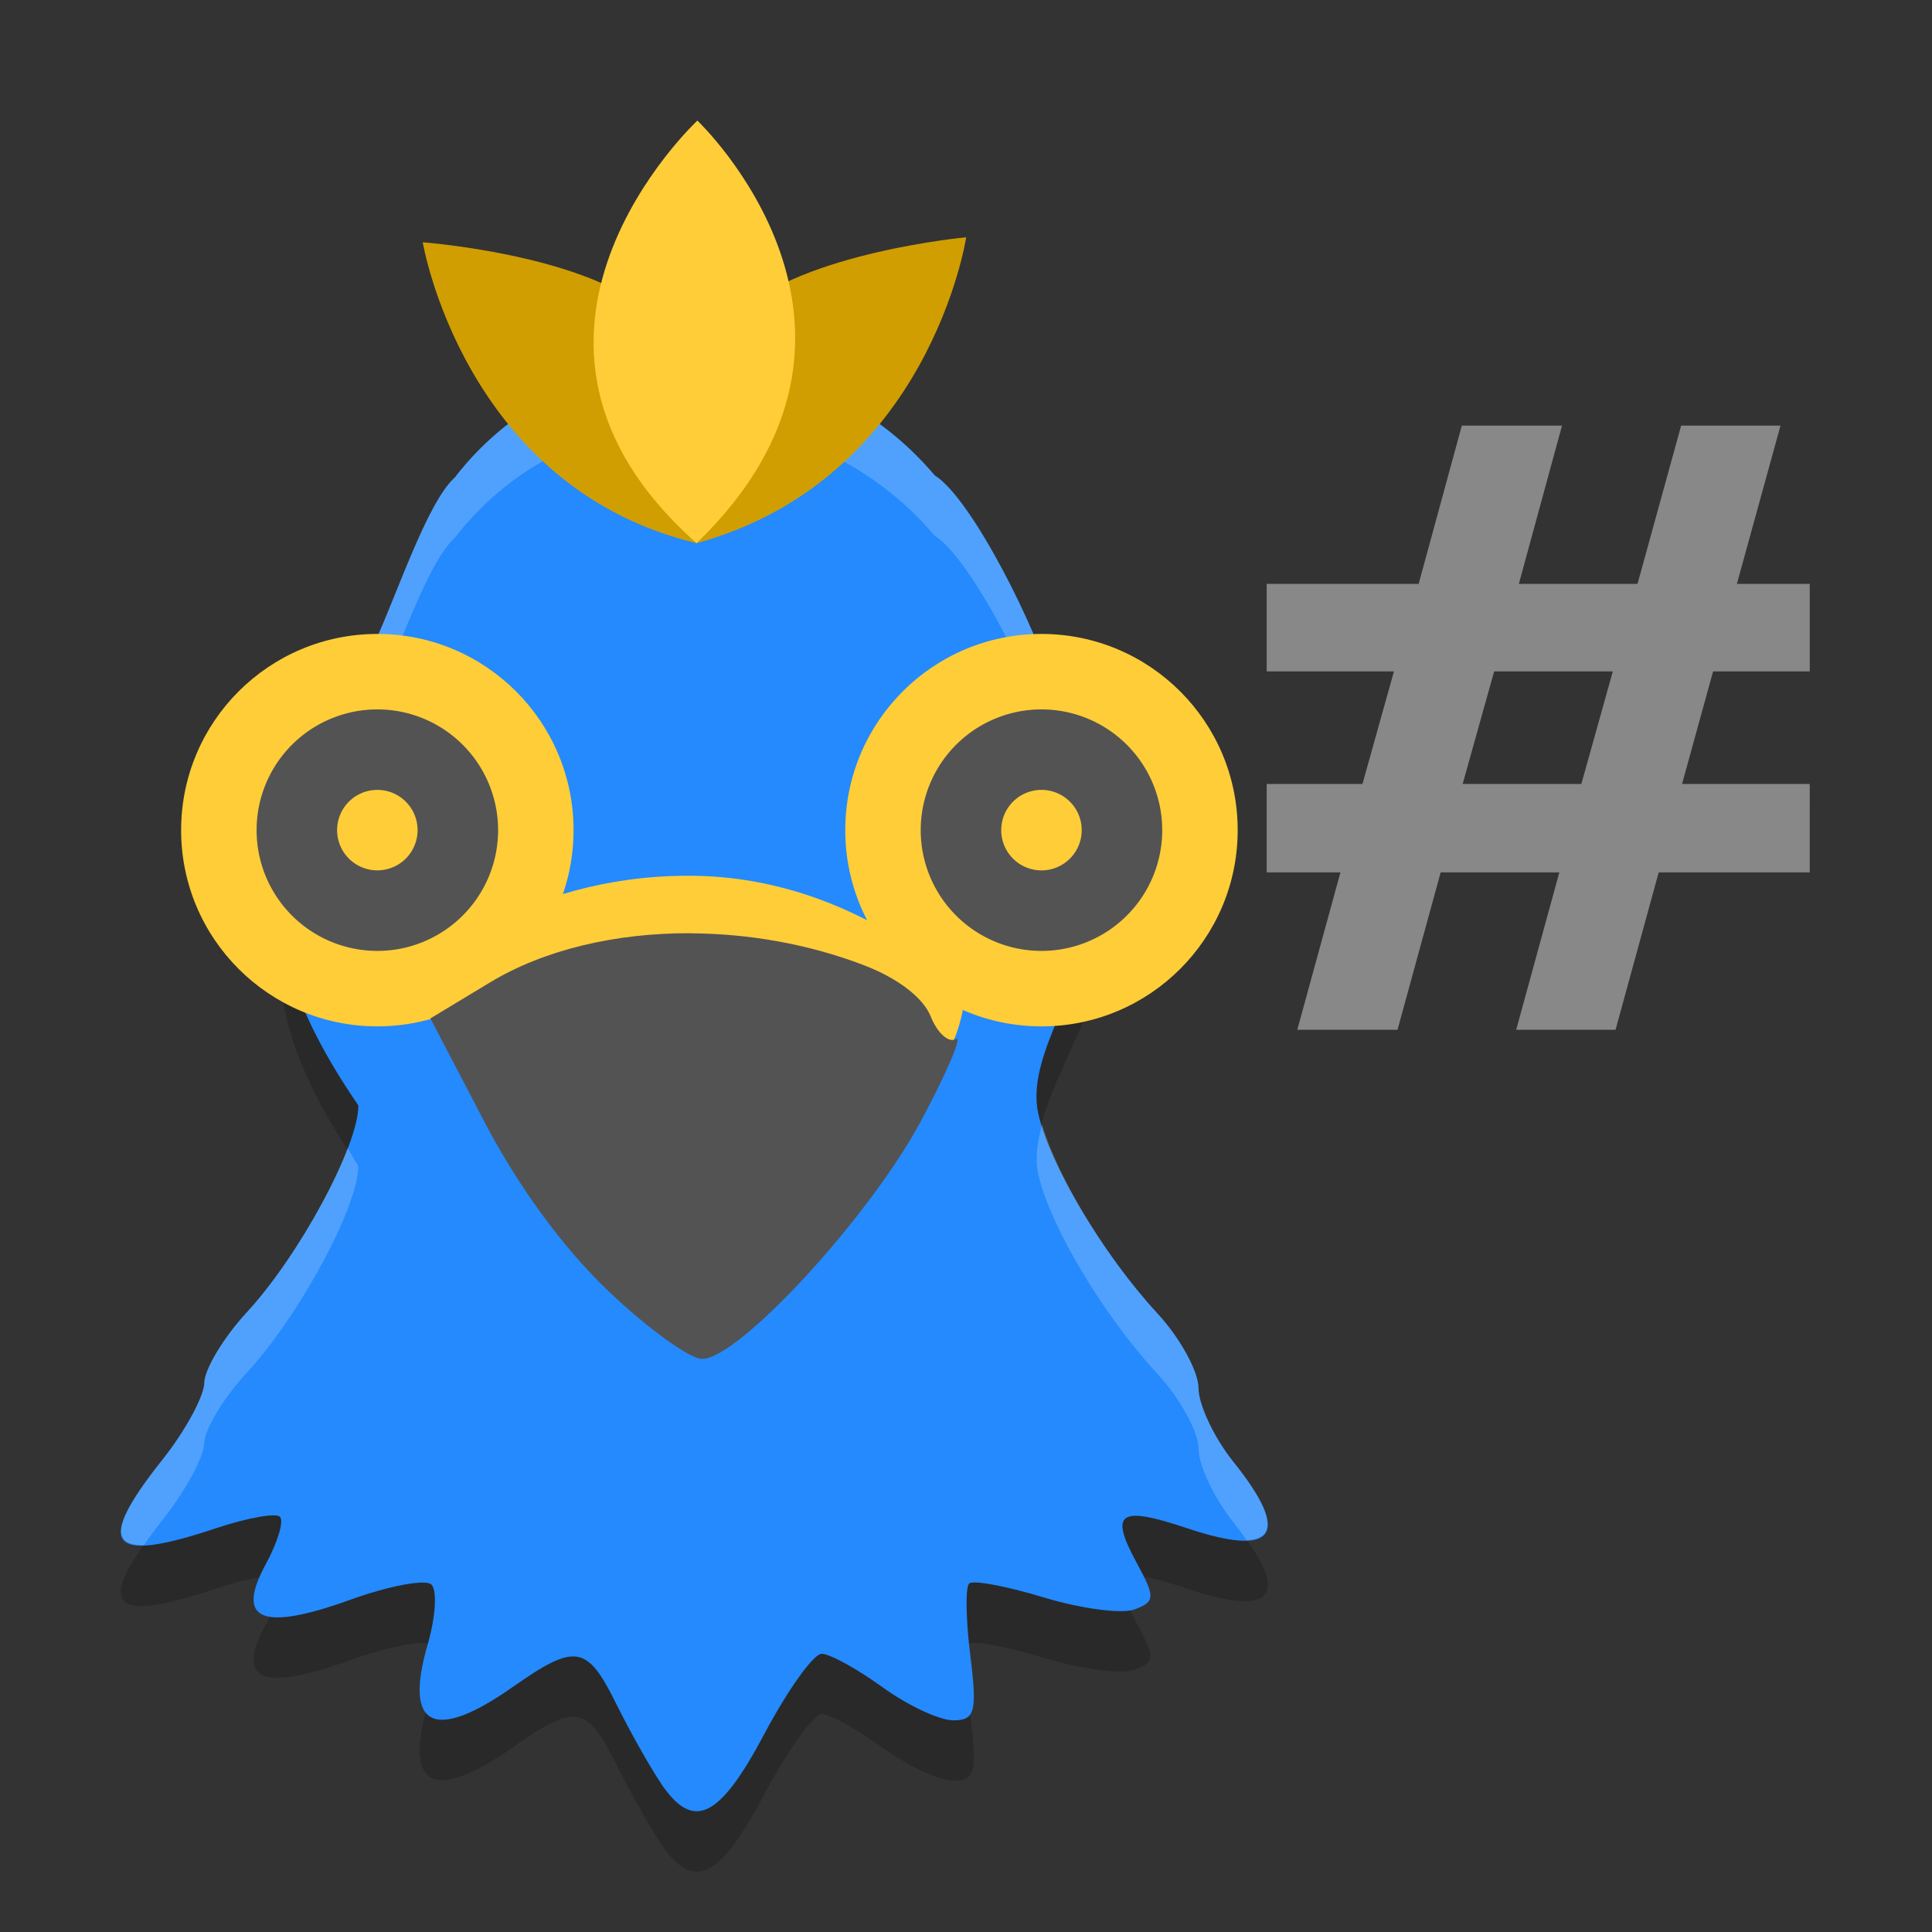 <?xml version="1.0" encoding="UTF-8" standalone="no"?>
<svg
   xmlns:dc="http://purl.org/dc/elements/1.1/"
   xmlns:cc="http://creativecommons.org/ns#"
   xmlns:rdf="http://www.w3.org/1999/02/22-rdf-syntax-ns#"
   xmlns:svg="http://www.w3.org/2000/svg"
   xmlns="http://www.w3.org/2000/svg"
   xmlns:sodipodi="http://sodipodi.sourceforge.net/DTD/sodipodi-0.dtd"
   xmlns:inkscape="http://www.inkscape.org/namespaces/inkscape"
   height="32"
   viewBox="0 0 32 32"
   width="32"
   version="1.1"
   id="svg34"
   sodipodi:docname="haroopad.svg"
   inkscape:version="0.92.1 r15371">
  <rect x="0" y="0" width="32" height="32" fill="#333333" stroke="none"/>
  <defs
     id="defs38" />
  <sodipodi:namedview
     pagecolor="#ffffff"
     bordercolor="#666666"
     borderopacity="1"
     objecttolerance="10"
     gridtolerance="10"
     guidetolerance="10"
     inkscape:pageopacity="0"
     inkscape:pageshadow="2"
     inkscape:window-width="1316"
     inkscape:window-height="712"
     id="namedview36"
     showgrid="false"
     inkscape:zoom="16.28125"
     inkscape:cx="16"
     inkscape:cy="16"
     inkscape:window-x="50"
     inkscape:window-y="30"
     inkscape:window-maximized="1"
     inkscape:current-layer="svg34" />
  <g
     id="g4533"
     transform="translate(-4)">
    <path
       id="path2"
       style="opacity:0.2"
       d="m 14.949,30.54 c -0.184,-0.273 -0.519,-0.868 -0.744,-1.322 -0.482,-0.975 -0.673,-1.006 -1.714,-0.275 -1.306,0.916 -1.806,0.665 -1.407,-0.707 0.131,-0.452 0.159,-0.899 0.061,-0.991 -0.098,-0.093 -0.702,0.021 -1.343,0.252 -1.467,0.53 -1.908,0.344 -1.399,-0.591 0.198,-0.364 0.303,-0.717 0.233,-0.784 -0.07,-0.067 -0.549,0.02 -1.063,0.192 -1.776,0.595 -2.015,0.287 -0.884,-1.135 0.379,-0.476 0.692,-1.051 0.696,-1.277 0.004,-0.226 0.32,-0.751 0.702,-1.165 0.875,-0.947 1.856,-2.768 1.848,-3.429 -2.237,-3.26 -1.23,-4.787 0.234,-7.583 0.383,-0.803 0.895,-2.395 1.365,-2.817 1.99,-2.576 5.859,-2.502 7.947,-0.035 0.631,0.393 1.722,2.627 1.931,3.433 2.58,3.094 -0.568,5.474 -0.217,7.129 0.187,0.854 1.072,2.34 1.976,3.319 0.374,0.405 0.68,0.962 0.68,1.238 0,0.276 0.261,0.826 0.58,1.223 0.965,1.203 0.696,1.588 -0.766,1.098 -1.128,-0.378 -1.293,-0.266 -0.84,0.568 0.314,0.576 0.31,0.65 -0.037,0.777 -0.211,0.077 -0.887,-0.013 -1.502,-0.2 -0.615,-0.187 -1.17,-0.291 -1.234,-0.23 -0.063,0.06 -0.055,0.595 0.019,1.188 0.117,0.938 0.08,1.078 -0.282,1.078 -0.229,0 -0.758,-0.248 -1.176,-0.551 -0.418,-0.303 -0.87,-0.551 -1.004,-0.551 -0.134,0 -0.56,0.595 -0.946,1.322 -0.75,1.413 -1.179,1.62 -1.715,0.826 z"
       inkscape:connector-curvature="0" />
    <path
       id="path4"
       style="fill:#248afd"
       d="m 14.949,29.54 c -0.184,-0.273 -0.519,-0.868 -0.744,-1.322 -0.482,-0.975 -0.673,-1.006 -1.714,-0.275 -1.306,0.916 -1.806,0.665 -1.407,-0.707 0.131,-0.452 0.159,-0.899 0.061,-0.991 -0.098,-0.093 -0.702,0.021 -1.343,0.252 -1.467,0.53 -1.908,0.344 -1.399,-0.591 0.198,-0.364 0.303,-0.717 0.233,-0.784 -0.07,-0.067 -0.549,0.02 -1.063,0.192 -1.776,0.595 -2.015,0.287 -0.884,-1.135 0.379,-0.476 0.692,-1.051 0.696,-1.277 0.004,-0.226 0.32,-0.751 0.702,-1.165 0.875,-0.947 1.856,-2.768 1.848,-3.429 -2.237,-3.26 -1.23,-4.787 0.234,-7.583 0.383,-0.803 0.895,-2.395 1.365,-2.817 1.99,-2.576 5.859,-2.502 7.947,-0.035 0.631,0.393 1.722,2.627 1.931,3.433 2.58,3.094 -0.568,5.474 -0.217,7.129 0.187,0.854 1.072,2.34 1.976,3.319 0.374,0.405 0.68,0.962 0.68,1.238 0,0.276 0.261,0.826 0.58,1.223 0.965,1.203 0.696,1.588 -0.766,1.098 -1.128,-0.378 -1.293,-0.266 -0.84,0.568 0.314,0.576 0.31,0.65 -0.037,0.777 -0.211,0.077 -0.887,-0.013 -1.502,-0.2 -0.615,-0.187 -1.17,-0.291 -1.234,-0.23 -0.063,0.06 -0.055,0.595 0.019,1.188 0.117,0.938 0.08,1.078 -0.282,1.078 -0.229,0 -0.758,-0.248 -1.176,-0.551 -0.418,-0.303 -0.87,-0.551 -1.004,-0.551 -0.134,0 -0.56,0.595 -0.946,1.322 -0.75,1.413 -1.179,1.62 -1.715,0.826 z"
       inkscape:connector-curvature="0" />
    <path
       id="path6"
       d="m 15.471,6 c -1.477,-0.005 -2.943,0.62 -3.938,1.908 -0.47,0.421 -0.982,2.013 -1.365,2.816 -0.949,1.814 -1.701,3.095 -1.506,4.66 0.146,-1.154 0.765,-2.245 1.506,-3.66 0.383,-0.803 0.895,-2.395 1.365,-2.816 1.99,-2.576 5.859,-2.502 7.947,-0.035 0.631,0.393 1.721,2.628 1.93,3.434 0.609,0.731 0.893,1.419 0.984,2.07 0.128,-0.93 -0.053,-1.953 -0.984,-3.07 C 21.201,10.501 20.112,8.266 19.481,7.873 18.437,6.64 16.948,6.005 15.471,6 Z m 5.789,12.625 c -0.076,0.285 -0.12,0.559 -0.066,0.811 0.187,0.854 1.072,2.341 1.977,3.32 0.374,0.405 0.68,0.961 0.68,1.236 0,0.276 0.261,0.827 0.58,1.225 0.086,0.107 0.15,0.199 0.217,0.293 0.516,-0.023 0.457,-0.453 -0.217,-1.293 -0.319,-0.397 -0.58,-0.949 -0.58,-1.225 0,-0.276 -0.305,-0.831 -0.68,-1.236 -0.847,-0.917 -1.654,-2.26 -1.91,-3.131 z M 9.758,19.018 c -0.318,0.834 -1.022,2.017 -1.672,2.721 -0.383,0.414 -0.7,0.938 -0.703,1.164 -0.004,0.226 -0.316,0.801 -0.695,1.277 -0.784,0.985 -0.892,1.425 -0.305,1.41 0.089,-0.126 0.185,-0.259 0.305,-0.41 0.379,-0.476 0.692,-1.051 0.695,-1.277 0.004,-0.226 0.32,-0.75 0.703,-1.164 C 8.961,21.791 9.942,19.97 9.934,19.309 9.863,19.205 9.823,19.118 9.758,19.018 Z"
       style="opacity:0.2;fill:#ffffff"
       inkscape:connector-curvature="0" />
    <g
       id="g14"
       transform="matrix(0.636,0,0,0.676,-10.952,-67.889)">
      <path
         id="path8"
         style="fill:#d19e01;stroke-width:0.265px"
         d="m 34.519,106.365 c 0,0 1.067,6.004 7.132,7.371 0,0 0.507,-4.185 -1.192,-5.63 -1.699,-1.445 -5.941,-1.742 -5.941,-1.742 z"
         inkscape:connector-curvature="0" />
      <path
         id="path10"
         style="fill:#d19e01;stroke-width:0.265px"
         d="m 48.672,106.241 c 0,0 -0.954,5.927 -7.02,7.495 0,0 -0.562,-4.176 1.111,-5.65 1.673,-1.474 5.909,-1.845 5.909,-1.845 z"
         inkscape:connector-curvature="0" />
      <path
         id="path12"
         style="fill:#fecd38;stroke-width:0.272px"
         d="m 41.671,103.382 c 0,0 -6.068,5.314 -0.02,10.355 5.764,-5.244 0.02,-10.355 0.02,-10.355 z"
         inkscape:connector-curvature="0" />
    </g>
    <g
       id="g20"
       transform="matrix(0.5,0,0,0.5,-0.5,-0.5)">
      <circle
         id="circle16"
         style="fill:#fecd38;stroke-width:2.145;stroke-linecap:round;stroke-linejoin:bevel"
         cx="21.5"
         cy="28.5"
         r="6.5" />
      <path
         id="path18"
         style="fill:#535353;stroke-width:1.034;stroke-linecap:round;stroke-linejoin:bevel"
         d="M 21.5,24.5 A 4,4 0 0 0 17.5,28.5 4,4 0 0 0 21.5,32.5 4,4 0 0 0 25.5,28.5 4,4 0 0 0 21.5,24.5 Z m 0,2.666 a 1.333,1.333 0 0 1 1.333,1.333 1.333,1.333 0 0 1 -1.333,1.333 1.333,1.333 0 0 1 -1.333,-1.333 1.333,1.333 0 0 1 1.333,-1.333 z"
         inkscape:connector-curvature="0" />
    </g>
    <g
       id="g26"
       transform="matrix(0.5,0,0,0.5,0.5,-0.5)">
      <circle
         id="circle22"
         style="fill:#fecd38;stroke-width:2.145;stroke-linecap:round;stroke-linejoin:bevel"
         cx="41.5"
         cy="28.5"
         r="6.5" />
      <path
         id="path24"
         style="fill:#535353;stroke-width:1.034;stroke-linecap:round;stroke-linejoin:bevel"
         d="m 41.5,24.5 a 4,4 0 0 0 -4,4 4,4 0 0 0 4,4 4,4 0 0 0 4,-4 A 4,4 0 0 0 41.5,24.5 Z m 0,2.666 A 1.333,1.333 0 0 1 42.833,28.5 1.333,1.333 0 0 1 41.5,29.833 1.333,1.333 0 0 1 40.167,28.5 1.333,1.333 0 0 1 41.5,27.166 Z"
         inkscape:connector-curvature="0" />
    </g>
    <g
       id="g32"
       transform="matrix(0.97,0,0,0.94,-0.026,0.652)">
      <path
         id="path28"
         style="fill:#fecd38;stroke-width:0.5px"
         d="m 11.363,16.395 c 0,0 1.658,-1.658 4.545,-1.658 2.887,0 4.729,2.027 4.729,2.027 0,0 -0.061,1.167 -0.737,1.536 -0.676,0.369 -2.518,-1.72 -4.238,-1.72 -1.72,0 -3.501,1.474 -3.501,1.474 z"
         inkscape:connector-curvature="0" />
      <path
         id="path30"
         style="fill:#535353"
         d="m 15.941,15.75 c -1.272,-0.005 -2.492,0.287 -3.42,0.865 l -1.021,0.636 0.915,1.808 c 0.586,1.159 1.35,2.236 2.128,3 0.667,0.655 1.385,1.192 1.596,1.192 0.63,0 2.867,-2.511 3.74,-4.197 0.448,-0.865 0.714,-1.513 0.592,-1.439 -0.122,0.074 -0.315,-0.106 -0.429,-0.4 -0.128,-0.331 -0.566,-0.676 -1.149,-0.905 -0.941,-0.37 -1.962,-0.554 -2.952,-0.558 z"
         inkscape:connector-curvature="0" />
    </g>
  </g>
  <g
     aria-label="#"
     transform="matrix(0.688,0,0,0.629,-17.144,-63.07)"
     style="font-style:normal;font-variant:normal;font-weight:bold;font-stretch:normal;font-size:22.165px;line-height:1.25;font-family:'DejaVu Serif';-inkscape-font-specification:'DejaVu Serif, Bold';font-variant-ligatures:normal;font-variant-caps:normal;font-variant-numeric:normal;font-feature-settings:normal;text-align:start;letter-spacing:0px;word-spacing:0px;writing-mode:lr-tb;text-anchor:start;fill:#888888;fill-opacity:1;stroke:none;stroke-width:0.26;stroke-miterlimit:4;stroke-dasharray:none;stroke-opacity:1"
     id="text4640">
    <path
       d="m 63.746,117.95 h -2.857 l -0.758,2.965 h 2.857 z m -1.223,-6.472 -1.039,4.167 h 2.857 l 1.05,-4.167 h 2.392 l -1.05,4.167 h 1.754 v 2.305 h -2.327 l -0.747,2.965 h 3.074 l -2.04e-4,2.327 h -3.636 l -1.039,4.145 h -2.392 l 1.039,-4.145 h -2.857 l -1.039,4.145 h -2.413 l 1.039,-4.145 h -1.775 v -2.327 h 2.305 l 0.758,-2.965 h -3.063 l 1.08e-4,-2.305 h 3.658 l 1.039,-4.167 z"
       style="font-style:normal;font-variant:normal;font-weight:bold;font-stretch:normal;font-size:22.165px;font-family:'DejaVu Serif';-inkscape-font-specification:'DejaVu Serif, Bold';font-variant-ligatures:normal;font-variant-caps:normal;font-variant-numeric:normal;font-feature-settings:normal;text-align:start;writing-mode:lr-tb;text-anchor:start;fill:#888888;fill-opacity:1;stroke:none;stroke-width:0.26;stroke-miterlimit:4;stroke-dasharray:none;stroke-opacity:1"
       id="path4642"
       inkscape:connector-curvature="0"
       sodipodi:nodetypes="cccccccccccccccccccccccccccccccccc" />
  </g>
</svg>
